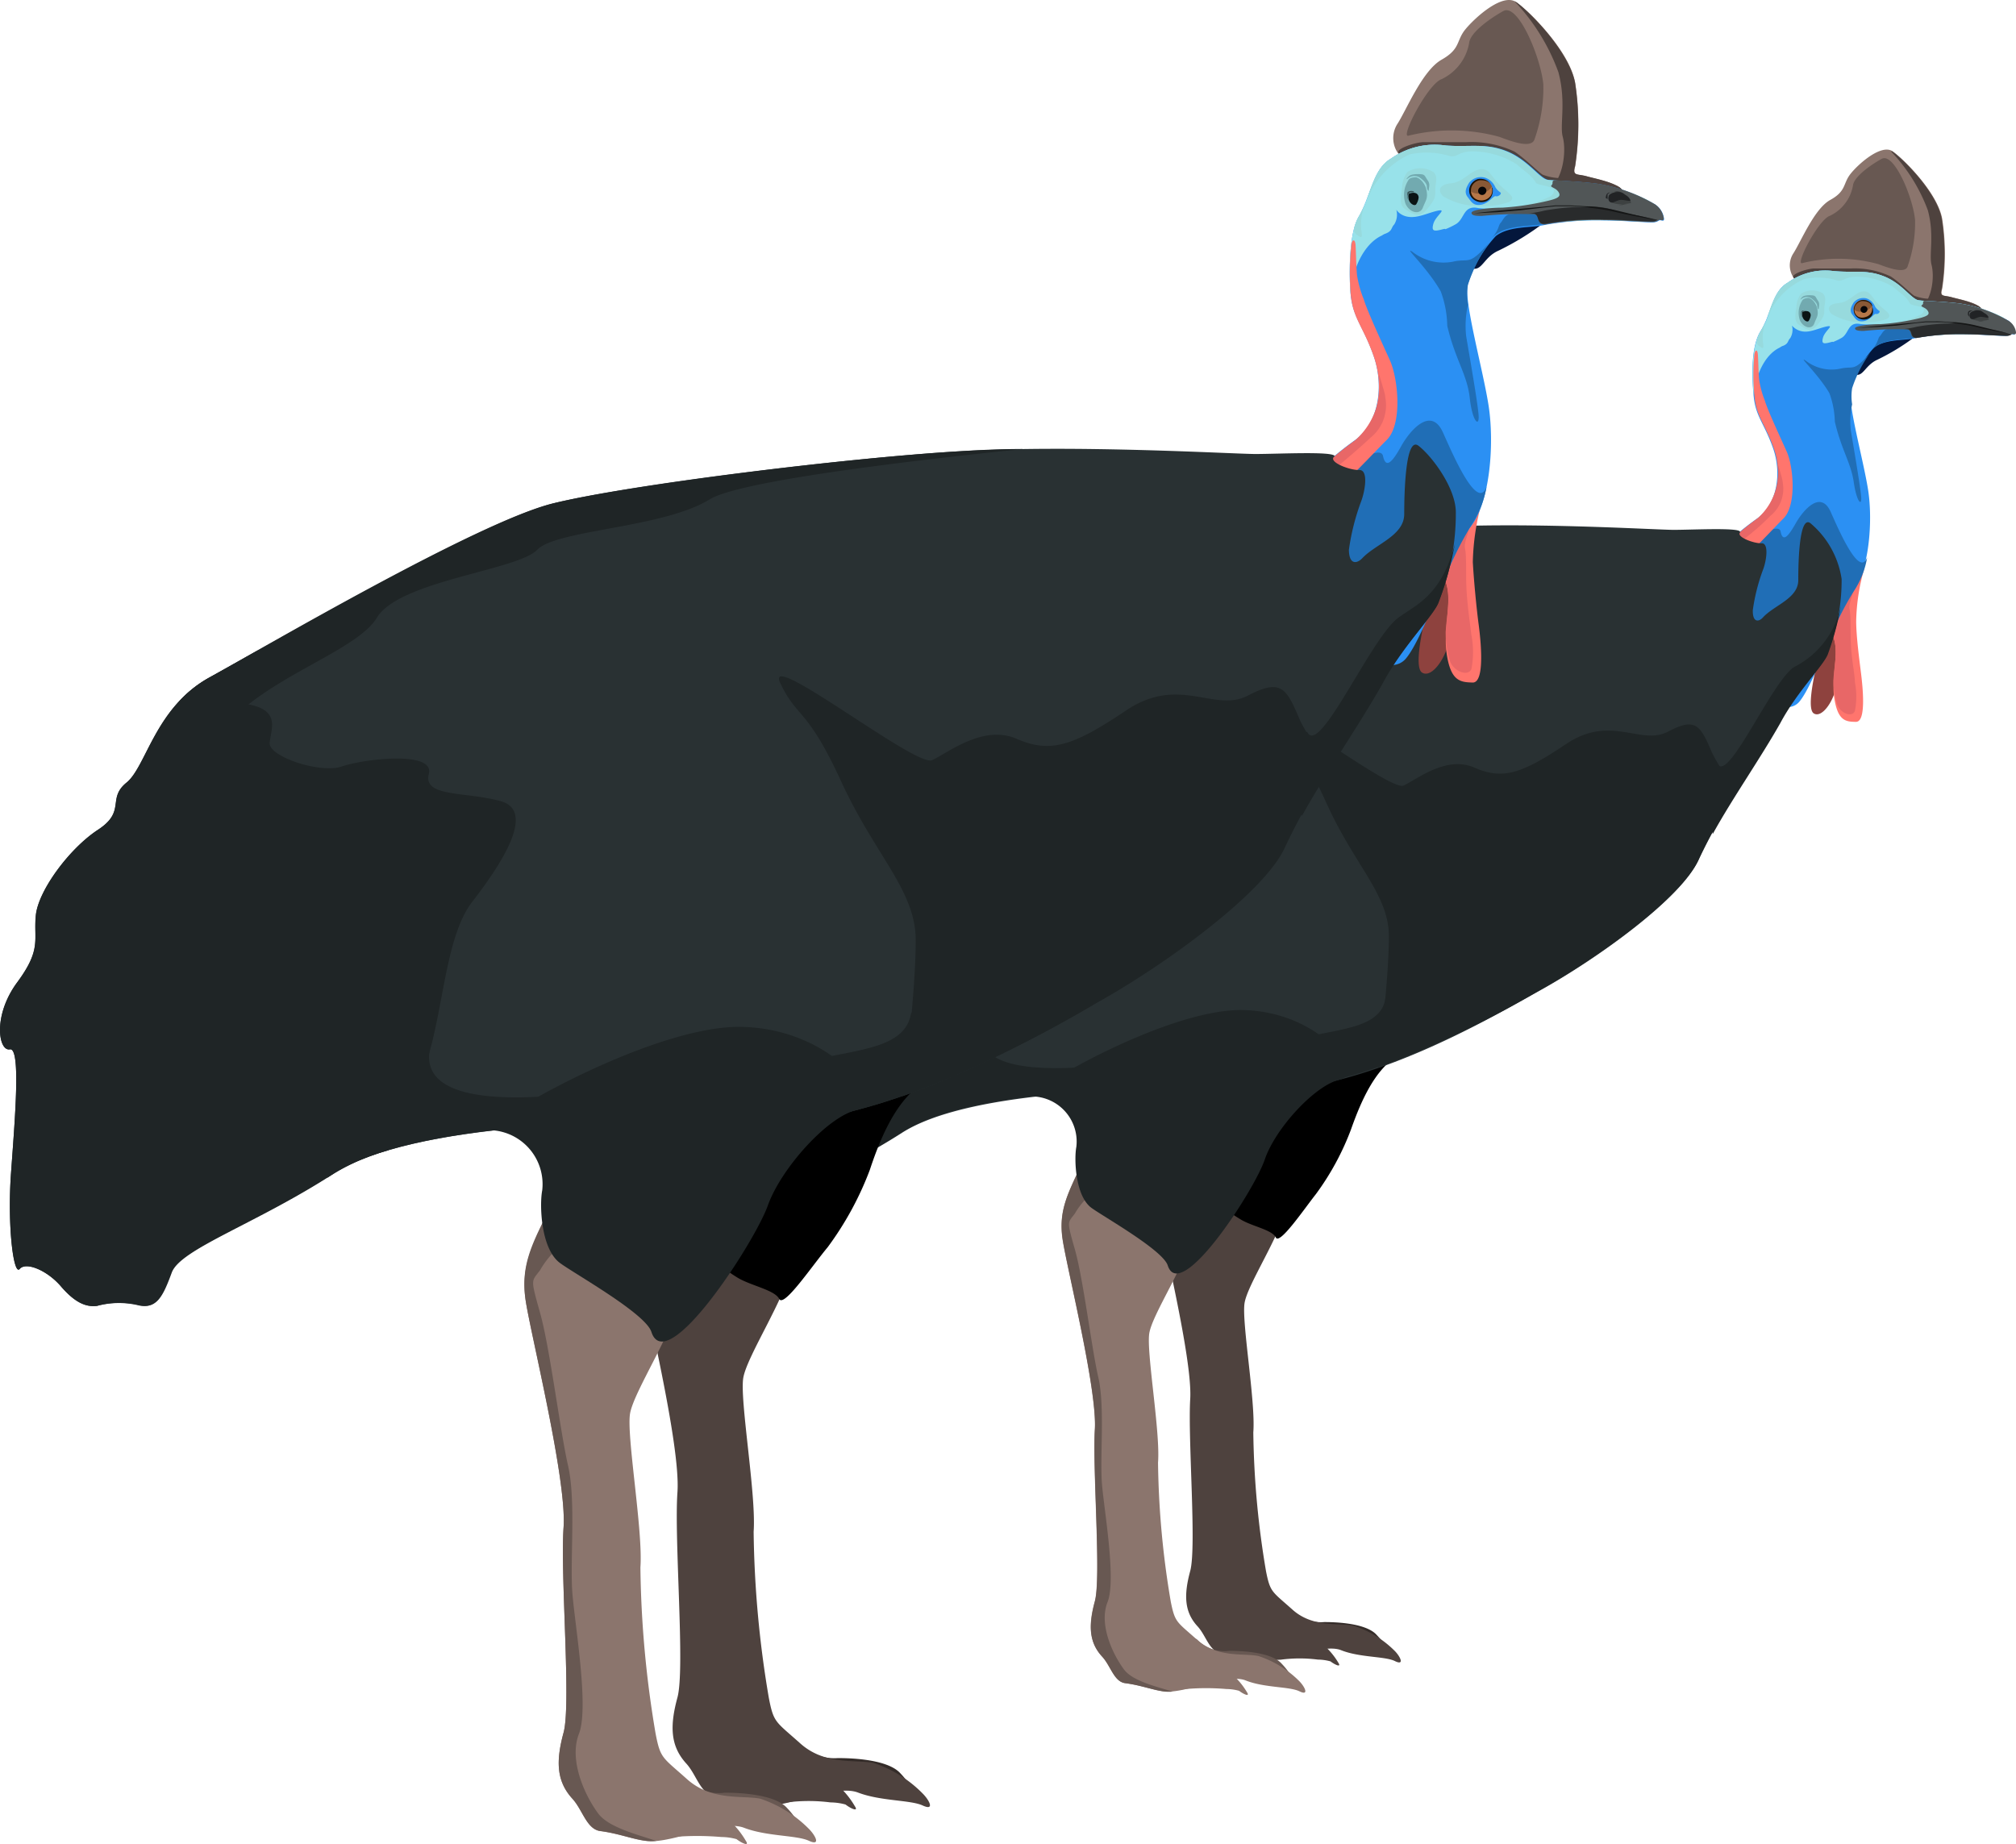 <svg id="Layer_1" data-name="Layer 1" xmlns="http://www.w3.org/2000/svg" viewBox="0 0 124.63 114"><defs><style>.cls-1{fill:#342c29;}.cls-2{fill:#4e423e;}.cls-3{fill:#8b756d;}.cls-4{fill:#685852;}.cls-5{fill:#8e423e;}.cls-6{fill:#ff756d;}.cls-7{fill:#e86767;}.cls-8{fill:#04173c;}.cls-9{fill:#2b90f3;}.cls-10{fill:#98e2ea;}.cls-11{fill:#97dadd;}.cls-12{fill:#b77748;}.cls-13{fill:#895936;}.cls-14{fill:#1c1308;}.cls-15{fill:#060608;}.cls-16{fill:#206eb6;}.cls-17{fill:#515657;}.cls-18{fill:#292b2c;}.cls-19{fill:#151616;}.cls-20{fill:#72aab0;}.cls-21{fill:#0b1314;}.cls-22{fill:#395558;}.cls-23{fill:#3d4141;}.cls-24{fill:#212325;}.cls-25{fill:#293133;}.cls-26{fill:#1f2526;}</style></defs><title>small hen</title><path class="cls-1" d="M79.81,99.48a2.5,2.5,0,0,0,2.06.81c1.38,0,2.74.22,3.24.8a4.45,4.45,0,0,1,.63.83c.19.29-.17.15-.49-.09a3,3,0,0,0-.78-.11,19.33,19.33,0,0,0-2.17-.08c-1.06,0-3.35.53-3.45,0S79.34,99.13,79.81,99.48Z"/><path class="cls-2" d="M73.47,65c-1.07.81,0,3.59-.79,5.28s-1.34,2.74-1.1,4.43,2.15,9.3,2,11.79.4,9.15,0,10.63-.37,2.53.45,3.42c.53.57.73,1.55,1.42,1.64,1,.13,1.74.45,2.46.52,1.32.13,3.85-1.14,5-.68s2.71.37,3.32.67.35-.26,0-.62a6.36,6.36,0,0,0-2.54-1.56c-.93-.19-2.53.13-3.79-1s-1.37-1.05-1.63-2.35a54.72,54.72,0,0,1-.79-8.61c.15-1.9-.73-6.84-.54-8s2.17-4.11,2.53-5.81a7.24,7.24,0,0,1,3.48-4.43C84.63,69.46,75.08,63.83,73.47,65Z"/><path d="M69.57,65.88a3.82,3.82,0,0,1,3,3.06c.39,1.25-1.16,6.14,1.12,5.45,1.26-.38,2,.41,3,1,.69.43,1.95.64,2.18,1.12s1.71-1.7,2.48-2.68a16.49,16.49,0,0,0,2.17-4c.68-1.93,1.49-3.6,2.73-4.45s.69-4.73-4.14-4.79S68.39,65.61,69.57,65.88Z"/><path class="cls-2" d="M78.87,101.18c1.38,0,2.74.22,3.24.8a4.49,4.49,0,0,1,.63.83c.19.29-.17.15-.49-.09a3,3,0,0,0-.78-.11,8.87,8.87,0,0,0-2.25,0C78.17,102.76,77.55,101.17,78.87,101.18Z"/><path class="cls-3" d="M111,17.32a1.36,1.36,0,0,1-.15-1.63c.47-.71,1.3-2.78,2.3-3.33s.77-1,1.25-1.61,1.91-1.88,2.61-1.39,2.78,2.57,3.06,4.18a14.14,14.14,0,0,1,0,4.31c-.15.54.1.39.61.53s1.68.35,1.89.79-2.35.74-3.11.45-6-.37-7-1.07S111.19,17.67,111,17.32Z"/><path class="cls-2" d="M122.54,19.17c-.21-.44-1.37-.64-1.89-.79s-.76,0-.61-.53a14.14,14.14,0,0,0,0-4.31c-.28-1.61-2.36-3.69-3.06-4.18l-.08,0A10.58,10.58,0,0,1,119.18,13c.42,1.55.06,2.73.23,3.38.24.93-.06,2.95-1.45,3a8.27,8.27,0,0,1,1.47.21C120.19,19.9,122.74,19.6,122.54,19.17Z"/><path class="cls-4" d="M116.33,9.82c-.54.29-1.73,1.08-1.78,1.66a2.57,2.57,0,0,1-1.42,1.86c-.72.24-2.17,3.06-1.72,2.93a9.37,9.37,0,0,1,4.71.06c.68.26,1.7.62,1.82.11a8,8,0,0,0,.45-2.84C118.26,12.2,117.09,9.41,116.33,9.82Z"/><path class="cls-2" d="M122.54,19.17a.7.7,0,0,0-.3-.28,17.23,17.23,0,0,0-2.73-.42,2.79,2.79,0,0,1-1.16-.18c-.22-.13-.83-.77-1.45-1.19a5.2,5.2,0,0,0-2.5-.5h-2.24c-.39,0-1.44.33-1.29.55l.1.16c.21.35.33.52,1.4,1.22s6.28.79,7,1.07S122.74,19.6,122.54,19.17Z"/><path class="cls-5" d="M112.6,39.91c-.26,1-1,3.87-.47,4.2s1.33-.89,1.42-1.9a11.84,11.84,0,0,0-.32-3.81C113,38,112.79,39.14,112.6,39.91Z"/><path class="cls-6" d="M115.22,35.26a12.48,12.48,0,0,0-.47,3.14c0,.94.2,2.41.3,3.23s.34,3-.31,3-1.14-.07-1.35-1.52.45-3-.21-4.06c-.56-.86.17-1.49.6-2.4S115.37,34.72,115.22,35.26Z"/><path class="cls-7" d="M114.34,37.67c-.11-.52.57-1.24,0-1.88a4.2,4.2,0,0,0-.58.87c-.43.92-1.16,1.54-.6,2.4s.24,1.87.18,3a5.4,5.4,0,0,0,.22,1.46c.17.55.92.88,1.11.44a4.65,4.65,0,0,0,0-1.79c0-.45-.19-1.32-.24-2.21S114.44,38.12,114.34,37.67Z"/><path class="cls-8" d="M118.45,20.77a13.74,13.74,0,0,1-2.39,1.47c-.75.34-.87,1.05-1.35.92a.68.68,0,0,1-.3-1.21c.52-.58.36-.92,1.35-1.15S118.88,20.43,118.45,20.77Z"/><path class="cls-9" d="M124.18,19.84a8.55,8.55,0,0,0-3-1.07c-1-.13-2.09-.15-2.55-.2s-1-1-2.11-1.46-1.88-.23-3.17-.35a3.93,3.93,0,0,0-2.82.71c-1,.56-1,1.91-1.69,3s-.49,3.36-.43,4c.12,1.29.65,1.68,1.2,3.24s.26,3.48-1,4.36-6.1,4.64-3.66,7.6,5.31,4.89,6.29,3.71,2.31-5.46,3.32-6.82,1.22-4.38.93-6.25-1.3-5.45-1.08-6.29a6.49,6.49,0,0,1,1.45-2.53c.69-.54,1.87-.42,2.57-.59a15,15,0,0,1,3.07-.23c.91,0,2.38.13,2.59.09s.2-.12.3-.1.19.06.18-.09A1,1,0,0,0,124.18,19.84Z"/><path class="cls-10" d="M123.4,20.72a4.18,4.18,0,0,0,.46-1.08,9.1,9.1,0,0,0-2.67-.87c-1-.13-2.09-.15-2.55-.2s-1-1-2.11-1.46-1.88-.23-3.17-.35a3.93,3.93,0,0,0-2.82.71c-1,.56-1,1.91-1.69,3s-.49,3.36-.43,4v.06c.14-2,1.3-3.43,2.55-3.15a4.25,4.25,0,0,0,2.88-.49c.46-.27.38-1,1.14-.86.6.1,2.86-.07,4.58.71a18.82,18.82,0,0,1,2-.07C122.1,20.65,122.84,20.7,123.4,20.72Z"/><path class="cls-11" d="M116.51,19.15a3.51,3.51,0,0,1-.61-.6c-.27-.34-.39-.61-.81-.52s-.8.66-1.43.71-.74.35-.43.67a3.49,3.49,0,0,0,1.82.51,4,4,0,0,0,1.6-.2C117,19.51,116.64,19.27,116.51,19.15Z"/><path class="cls-11" d="M118.63,18.57c-.47,0-1-1-2.11-1.46s-1.88-.23-3.17-.35a3.93,3.93,0,0,0-2.82.71c-.75.44-1,1.36-1.32,2.26.09-.23.25-.5.31-.64a4.28,4.28,0,0,1,2-1.83,4,4,0,0,1,2.12.1c.39,0,.4-.22,1.06-.25a4.3,4.3,0,0,1,2.39.67c.45.41.7.49,1,1,.07.1.56.13.79.26s.39-.13.54-.36Z"/><path class="cls-9" d="M116.18,19.22a.8.8,0,0,1-.27-.28.89.89,0,0,0-.52-.49.78.78,0,0,0-.8.26c-.14.23-.28.48-.08.74s.29.46.69.41.66-.49.77-.45S116.26,19.3,116.18,19.22Z"/><ellipse class="cls-12" cx="115.18" cy="19.12" rx="0.59" ry="0.57" transform="translate(-1.05 30.26) rotate(-14.9)"/><path class="cls-13" d="M114.59,19.09c.12.25.86.3,1.14-.18a.58.58,0,0,0-.7-.35A.6.6,0,0,0,114.59,19.09Z"/><path class="cls-14" d="M115.75,19a.62.62,0,0,1,0,.46.55.55,0,0,1-.15.18.59.59,0,0,1-.22.1.67.67,0,0,1-.47-.06.64.64,0,0,1-.18-.15.56.56,0,0,1-.11-.21.6.6,0,0,1,.07-.47.63.63,0,0,1,.38-.29.64.64,0,0,1,.24,0,.6.6,0,0,1,.4.24A.67.67,0,0,1,115.75,19Zm0,0a.49.49,0,0,0-.28-.33.65.65,0,0,0-.21-.05.6.6,0,0,0-.21,0,.56.56,0,0,0-.33.24.54.54,0,0,0-.07.41.49.49,0,0,0,.26.33.59.59,0,0,0,.42,0,.58.58,0,0,0,.34-.24A.54.54,0,0,0,115.73,19Z"/><path class="cls-15" d="M115.44,19.06a.23.23,0,0,1-.17.28.21.21,0,0,1-.25-.18.22.22,0,0,1,.42-.11Z"/><path class="cls-11" d="M118.83,19c.1.07.21.25-.08.45a5.62,5.62,0,0,1-1.46.5,7,7,0,0,0,1.95-.23c.39-.21.66-.1.42-.44S118.73,18.89,118.83,19Z"/><path class="cls-16" d="M118.55,20.85c-.06-.32-.6-.6-1-.61s-.54.08-.83.1-.38.32-.51.45-.08.37-.5.87a1.78,1.78,0,0,1,.22-.21c.69-.54,1.87-.42,2.57-.59Z"/><path class="cls-17" d="M124.63,20.54a1,1,0,0,0-.45-.7,8.55,8.55,0,0,0-3-1.07c-.84-.1-1.67-.14-2.21-.17-.17.06,0,.15-.15.26s.2.12.35.35,0,.32-.45.45a13.93,13.93,0,0,1-2.45.38c-.66,0-1.59.1-1.59.26s.35.16.54.16a19.48,19.48,0,0,1,2.72-.09c.28.09.1.47.46.53l.08,0a15,15,0,0,1,3.07-.23c.91,0,2.38.13,2.59.09s.2-.12.3-.1S124.64,20.69,124.63,20.54Z"/><path class="cls-18" d="M123.69,20.5c-.36-.09-1.14-.2-1.53-.33A3.78,3.78,0,0,0,121,20a13.21,13.21,0,0,0-2.5.2,5.94,5.94,0,0,1-.94.16,1.63,1.63,0,0,1,.41,0c.28.09.1.47.46.53l.08,0a15,15,0,0,1,3.07-.23c.91,0,2.38.13,2.59.09a.7.7,0,0,0,.18-.07Z"/><path class="cls-19" d="M124.34,20.65s0,0-.07,0l-.44-.12-.59-.14-1.18-.29a9.18,9.18,0,0,0-1.2-.18c-.4,0-.81-.06-1.21-.05h-.3l-.3,0-.6.07-1.21.11c-.8.07-1.61.14-2.41.23h0l1.21-.06,1.21-.09,1.2-.15.6-.06.3,0h.3c.4,0,.81,0,1.21.08a10.65,10.65,0,0,1,1.19.19l.59.14.6.12.6.11.44.09s0,0,.07,0Z"/><path class="cls-16" d="M111.63,22.3c-.53-.35.74.79,1.46,2a5.41,5.41,0,0,1,.34,1.77c.41,1.76,1,2.55,1.17,3.74s.5,1.54.46.93-.5-3.27-.64-4.12A4.86,4.86,0,0,1,114.5,25a3.2,3.2,0,0,1,0-1,7.91,7.91,0,0,1,1.13-2.2c-1.08,1.25-1,.79-1.89,1A2.61,2.61,0,0,1,111.63,22.3Z"/><path class="cls-11" d="M111.33,18.17a1.46,1.46,0,0,0-.27.73c0,.24-.23.93.14,1.17s.72.53,1.11.07.48-.63.47-1,.18-.71-.09-1A1.25,1.25,0,0,0,111.33,18.17Z"/><path class="cls-20" d="M111.41,18.59a1.41,1.41,0,0,0-.14,1.21c.22.48.75.59.89.2s.27-.46.19-.89-.42-.7-.57-.69S111.46,18.48,111.41,18.59Z"/><path class="cls-21" d="M111.51,19.26c-.11,0-.13.1-.08.32s.33.4.4.23a.73.73,0,0,0,.11-.33C111.91,19.21,111.66,19.21,111.51,19.26Z"/><path class="cls-20" d="M111.33,18.51a.53.53,0,0,1,.62-.08c.23.16.39.34.39.48s.1.29.1.16.08-.29-.06-.49-.12-.3-.35-.32-.5,0-.6.09S111.27,18.56,111.33,18.51Z"/><path class="cls-22" d="M111.4,19.58c0-.07-.07-.2,0-.27s.06-.1.16-.1.19,0,.12,0a.38.38,0,0,0-.25,0s-.08,0-.08.18S111.42,19.66,111.4,19.58Z"/><path class="cls-23" d="M122.94,19.74a.66.66,0,0,0-.23-.35c-.13-.07-.22-.2-.42-.19a.74.74,0,0,0-.47.14c-.08.09-.1.36.1.4a1.5,1.5,0,0,0,.66.09C122.76,19.77,123,19.8,122.94,19.74Z"/><path class="cls-24" d="M122.71,19.38c-.13-.07-.22-.2-.42-.19a.74.74,0,0,0-.47.14c-.08.09-.1.36.1.4H122c.06,0,.18-.08.36-.13s.6.11.57,0A.52.52,0,0,0,122.71,19.38Z"/><path class="cls-24" d="M121.73,19.56c0-.06,0-.2,0-.24a.49.49,0,0,1,.27-.12,1,1,0,0,1,.39,0c.11,0,.06,0,0,0l-.22,0a.39.39,0,0,0-.17,0l-.19,0a.18.18,0,0,0-.14.09.43.43,0,0,0,0,.2C121.7,19.53,121.73,19.59,121.73,19.56Z"/><path class="cls-23" d="M122.27,19.87a.91.91,0,0,0,.27,0,1.45,1.45,0,0,1,.26-.05c.08,0,.14,0,.06,0a.37.37,0,0,0-.18,0,.62.62,0,0,1-.19,0Z"/><path class="cls-9" d="M110.79,20.17a1,1,0,0,1-.12.74c-.17.17-.09.34-.46.48-.67.25.88.57,1.53.47,1-.16,1.93-.84,1.46-.71s-.61.12-.5-.28.67-.75.31-.7-.89.3-1.29.33C111,20.56,110.72,20,110.79,20.17Z"/><path class="cls-11" d="M108.85,20.46a2.39,2.39,0,0,0-.23.58.33.33,0,0,0,.15.37c.27.21.27.11.21-.3a3,3,0,0,1,.21-1.35A5.16,5.16,0,0,1,108.85,20.46Z"/><path class="cls-16" d="M114.62,36.53a5.37,5.37,0,0,0,.81-2.07c-.48,1.32-1.81-1.82-2.26-2.82-.63-1.38-1.72-.06-2.16.72s-.79,1.21-.93.51-2.21.82-2.21.82-1,1.33-2.08,3.18,1.59,3.87,4.28,4.15a4.08,4.08,0,0,0,3-1.38A18,18,0,0,1,114.62,36.53Z"/><path class="cls-6" d="M110.46,27.93c-.42-.93-1.21-2.63-1.36-3.17a5.55,5.55,0,0,1-.35-1.3c-.05-.59-.05-1.26-.08-1.57s-.17-.26-.21,0a13.84,13.84,0,0,0,0,2.6c.12,1.29.65,1.68,1.2,3.24s.26,3.48-1,4.36c-.89.64-3.71,2.8-4.24,5.07,1.8-.72,5-4.28,5.83-5.1S110.87,28.86,110.46,27.93Z"/><path class="cls-7" d="M110.21,29.84c0-.23-.24-.88-.45-1.68a3.74,3.74,0,0,1-1.1,3.88,17.7,17.7,0,0,0-2.23,1.9,1.13,1.13,0,0,0,.16.22,14.51,14.51,0,0,0,2.85-2.26A2.15,2.15,0,0,0,110.21,29.84Z"/><path class="cls-25" d="M109,38.16c.7-.75,2.17-1.16,2.17-2.29s.06-4,.74-3.53a5.58,5.58,0,0,1,1.94,3.46,12.11,12.11,0,0,1-.9,4.66c-.22.67-1.9,2.34-2.94,4.19-1.57,2.79-3.86,5.91-5,8.48-1,2.38-6.31,6.17-9.79,8.1S84,67.73,77.2,67.44s-17.39,0-21.44,2.6-8,3.9-8.41,5.12-.77,1.93-1.74,1.67a4.38,4.38,0,0,0-2.13.05c-.58.08-1.16-.18-1.87-1s-1.8-1.29-2.13-.9S38.85,72.72,39,70s.53-6.55-.06-6.43-.91-1.74.38-3.47.84-2.19,1-3.47,1.74-3.47,3.22-4.43S44,50.62,45,49.78s1.48-3.92,4.31-5.46,13.91-8,17.77-9S82.2,33,88.18,32.62s14.15.14,15.29.14,4-.15,4.1.11c0,0,0,0,0,.05-.24.28.86.69,1.33.67s.3,1.08.1,1.61a11.78,11.78,0,0,0-.64,2.52C108.34,38.52,108.74,38.46,109,38.16Z"/><path class="cls-26" d="M62.93,55.95c1.55-2,3.28-4.69,1.48-5.2s-4.06-.19-3.74-1.41-3.41-.77-4.51-.39-3.8-.51-3.73-1.22.58-1.67-1.09-2-2.45,1-1.61-.71a8.58,8.58,0,0,1,2.13-2.12l-2.52,1.41c-2.83,1.54-3.28,4.63-4.31,5.46s0,1.48-1.48,2.44-3.09,3.15-3.22,4.43.32,1.73-1,3.47-1,3.6-.38,3.47.25,3.73.06,6.43.13,5.33.45,4.95,1.42.06,2.13.9,1.29,1.09,1.87,1a4.38,4.38,0,0,1,2.13-.05c1,.26,1.29-.45,1.74-1.67S51.7,72.65,55.76,70a11.26,11.26,0,0,1,2.86-1.22,25.42,25.42,0,0,1,1.62-3.75C61.45,62.31,61.39,57.94,62.93,55.95Z"/><path class="cls-26" d="M85.18,66a63.6,63.6,0,0,0,10.08-4.82c3.48-1.93,8.75-5.72,9.79-8.1a34.74,34.74,0,0,1,2.39-4.25,9.35,9.35,0,0,1-1.61-2.31c-.71-1.67-1-2.19-2.7-1.29s-3.54-1.09-6.31.77-3.93,2.22-5.67,1.46-3.54.72-4.38,1.11-8.76-5.85-7.86-4,1.35,1.22,3.09,5.08,3.86,5.66,3.86,8.23-.52,6.75-.68,8.1Z"/><path class="cls-26" d="M91.46,32.51c-1.13,0-2.24.05-3.28.11-6,.35-17.19,1.73-21.06,2.7s-14.94,7.45-17.77,9a6.22,6.22,0,0,0-1.6,1.25c.15,2.25,1,3.57,1.79,2.16,1.74-3.15,7.28-4.56,8.44-6.48s7.28-2.45,8.31-3.48,6.5-1.16,9-2.65C76.78,34.16,85.36,33.14,91.46,32.51Z"/><path class="cls-26" d="M113,40.45a18.2,18.2,0,0,0,.81-3,5.51,5.51,0,0,1-2.93,3.81c-1.4,1-4,7.06-4.69,6-.33-.54-.47,3.12-.31,4.31,1.21-2.2,2.93-4.65,4.19-6.88C111.08,42.79,112.75,41.12,113,40.45Z"/><path class="cls-26" d="M85.64,61.78c-.4,2.2-4.1,1.75-6.81,2.91S71.11,65.75,66.67,66s-6.2-.63-6-2.33-5.72,3.83-5.3,6.55l.34-.22c4.06-2.6,14.63-2.89,21.44-2.6,5.75.24,12.18-3,16.14-5.15C91.86,61.19,85.77,61.07,85.64,61.78Z"/><path class="cls-4" d="M74,101.37a2.37,2.37,0,0,0,2,.7c1.38,0,2.74.22,3.24.8a4.48,4.48,0,0,1,.63.83c.19.29-.17.15-.49-.09a3,3,0,0,0-.78-.11,19.32,19.32,0,0,0-2.17-.08c-1.06,0-3.35.53-3.45,0S73.52,101,74,101.37Z"/><path class="cls-3" d="M67.57,66.87c-1.07.81,0,3.59-.79,5.28s-1.34,2.74-1.1,4.43,2.15,9.3,2,11.79.4,9.15,0,10.63-.37,2.53.45,3.42c.53.57.73,1.55,1.42,1.64,1,.13,1.74.44,2.46.52,1.32.13,3.85-1.14,5-.68s2.71.37,3.32.67.35-.26,0-.62a6.37,6.37,0,0,0-2.53-1.56c-.93-.19-2.53.13-3.79-1s-1.37-1.05-1.63-2.35a54.71,54.71,0,0,1-.79-8.61c.15-1.9-.73-6.84-.54-8s2.17-4.11,2.53-5.8A7.25,7.25,0,0,1,77,72.21C78.73,71.28,69.18,65.66,67.57,66.87Z"/><path class="cls-4" d="M69.47,103.2c-.73-1-1.54-2.8-1-4.15s-.19-5.54-.34-7.23.19-4.82-.23-6.65-.93-6.09-1.45-7.92-.45-1.61,0-2.22a4.59,4.59,0,0,1,2.35-2c.29-.1.26-1.65-1.89-1.16a2.51,2.51,0,0,1-.12.29c-.81,1.69-1.34,2.74-1.1,4.43s2.15,9.3,2,11.79.4,9.15,0,10.63-.37,2.53.45,3.42c.53.57.73,1.55,1.42,1.64,1,.13,1.74.44,2.46.52a2.63,2.63,0,0,0,.48,0C71.5,104.28,70,103.94,69.47,103.2Z"/><path class="cls-26" d="M64,67.8a2.79,2.79,0,0,1,2.54,3.11c-.14.72-.08,3,.92,3.76.73.54,4.42,2.61,4.73,3.57.78,2.41,5.35-4.63,6-6.55s3.1-4.59,4.64-4.94-1.22-4.23-6.05-4.3S62.83,67.82,64,67.8Z"/><path class="cls-3" d="M73.22,103c1.38,0,2.74.22,3.24.8a4.46,4.46,0,0,1,.63.83c.19.29-.17.15-.49-.09a3,3,0,0,0-.78-.11,14.77,14.77,0,0,0-2.52,0c-1.05.14-2.17-.32-2.27-.85S71.9,103,73.22,103Z"/><path class="cls-1" d="M49.34,107.7a3,3,0,0,0,2.46,1c1.64,0,3.27.26,3.87.95a5.31,5.31,0,0,1,.75,1c.23.34-.2.18-.58-.11a3.57,3.57,0,0,0-.93-.13,23.07,23.07,0,0,0-2.6-.1c-1.27,0-4,.63-4.11,0S48.79,107.29,49.34,107.7Z"/><path class="cls-2" d="M41.78,66.61c-1.27,1,0,4.29-.94,6.3s-1.6,3.27-1.31,5.28,2.56,11.1,2.35,14.07.48,10.92,0,12.69-.44,3,.54,4.08c.63.68.87,1.85,1.69,2,1.19.15,2.07.53,2.93.62,1.58.16,4.59-1.36,6-.82s3.24.45,4,.8.42-.32,0-.74A7.59,7.59,0,0,0,54,109c-1.11-.22-3,.16-4.53-1.21s-1.64-1.26-1.94-2.81a65.31,65.31,0,0,1-.94-10.28c.17-2.27-.87-8.16-.64-9.51s2.59-4.91,3-6.93A8.65,8.65,0,0,1,53.08,73C55.1,71.87,43.7,65.16,41.78,66.61Z"/><path d="M37.13,67.6c2.4.56,3.08,2.15,3.54,3.65S39.27,78.57,42,77.76c1.51-.45,2.38.49,3.57,1.22.82.51,2.32.77,2.6,1.33s2-2,3-3.2a19.69,19.69,0,0,0,2.6-4.77C54.54,70,55.51,68,57,67s.82-5.64-4.94-5.72S35.72,67.27,37.13,67.6Z"/><path class="cls-2" d="M48.23,109.73c1.64,0,3.27.26,3.87.95a5.36,5.36,0,0,1,.75,1c.23.34-.2.18-.58-.11a3.59,3.59,0,0,0-.93-.13,10.59,10.59,0,0,0-2.69,0C47.39,111.62,46.65,109.72,48.23,109.73Z"/><path class="cls-3" d="M86.55,9.63a1.63,1.63,0,0,1-.18-1.94c.56-.85,1.55-3.32,2.75-4S90,2.52,90.61,1.79,92.89-.45,93.73.13s3.32,3.06,3.65,5a16.88,16.88,0,0,1,0,5.15c-.18.64.12.46.73.63s2,.42,2.25.94-2.81.88-3.72.54-7.13-.44-8.41-1.28S86.8,10.05,86.55,9.63Z"/><path class="cls-2" d="M100.35,11.84c-.25-.52-1.64-.77-2.25-.94s-.91,0-.73-.63a16.88,16.88,0,0,0,0-5.15C97,3.19,94.56.71,93.73.13L93.63.08a12.63,12.63,0,0,1,2.71,4.38c.5,1.86.07,3.26.27,4,.29,1.11-.08,3.52-1.73,3.64a9.88,9.88,0,0,1,1.75.25C97.55,12.72,100.6,12.36,100.35,11.84Z"/><path class="cls-4" d="M92.94.68c-.64.35-2.07,1.29-2.12,2a3.07,3.07,0,0,1-1.69,2.21c-.86.29-2.59,3.65-2.06,3.5a11.18,11.18,0,0,1,5.62.07c.82.31,2,.74,2.18.14a9.49,9.49,0,0,0,.54-3.39C95.24,3.52,93.85.19,92.94.68Z"/><path class="cls-2" d="M100.35,11.84a.84.84,0,0,0-.35-.33,20.56,20.56,0,0,0-3.25-.5,3.33,3.33,0,0,1-1.38-.21c-.26-.15-1-.92-1.73-1.42a6.21,6.21,0,0,0-3-.59H88c-.47,0-1.72.4-1.54.66l.12.19c.25.42.4.62,1.68,1.46s7.5.94,8.41,1.28S100.6,12.36,100.35,11.84Z"/><path class="cls-5" d="M88.49,36.59c-.31,1.22-1.2,4.62-.57,5s1.59-1.06,1.7-2.27a14.13,14.13,0,0,0-.38-4.54C88.93,34.31,88.72,35.68,88.49,36.59Z"/><path class="cls-6" d="M91.62,31a14.89,14.89,0,0,0-.57,3.75c.06,1.12.23,2.88.36,3.85s.41,3.62-.37,3.6-1.36-.09-1.61-1.81.53-3.63-.26-4.84c-.67-1,.2-1.77.72-2.87S91.8,30.41,91.62,31Z"/><path class="cls-7" d="M90.57,33.92c-.13-.62.68-1.48,0-2.24a5,5,0,0,0-.7,1c-.52,1.09-1.39,1.84-.72,2.87s.29,2.23.22,3.56a6.44,6.44,0,0,0,.26,1.74c.21.65,1.1,1,1.33.53a5.55,5.55,0,0,0,0-2.13c-.06-.54-.22-1.58-.29-2.63S90.68,34.47,90.57,33.92Z"/><path class="cls-8" d="M95.48,13.75a16.41,16.41,0,0,1-2.85,1.75c-.9.4-1,1.26-1.62,1.1a.81.81,0,0,1-.36-1.44c.62-.69.43-1.09,1.61-1.37S96,13.35,95.48,13.75Z"/><path class="cls-9" d="M102.32,12.64a10.21,10.21,0,0,0-3.58-1.28c-1.25-.16-2.49-.18-3-.24s-1.22-1.21-2.52-1.75S90.92,9.1,89.39,9A4.69,4.69,0,0,0,86,9.8c-1.15.67-1.23,2.28-2,3.59-.68,1.14-.58,4-.51,4.75.14,1.54.78,2,1.43,3.87s.31,4.16-1.15,5.2-7.28,5.53-4.36,9.07,6.34,5.84,7.51,4.43,2.76-6.52,4-8.14,1.45-5.23,1.11-7.46-1.55-6.51-1.29-7.51a7.74,7.74,0,0,1,1.73-3c.82-.65,2.23-.5,3.07-.7a17.86,17.86,0,0,1,3.67-.27c1.09,0,2.84.16,3.09.11s.24-.14.36-.12.23.07.21-.11A1.24,1.24,0,0,0,102.32,12.64Z"/><path class="cls-10" d="M101.38,13.69a5,5,0,0,0,.54-1.29,10.87,10.87,0,0,0-3.19-1c-1.25-.16-2.49-.18-3-.24s-1.22-1.21-2.52-1.75S90.92,9.1,89.39,9A4.69,4.69,0,0,0,86,9.8c-1.15.67-1.23,2.28-2,3.59-.68,1.14-.58,4-.51,4.75v.07c.17-2.38,1.55-4.09,3-3.77A5.07,5.07,0,0,0,90,13.86c.55-.32.45-1.18,1.36-1,.71.12,3.41-.08,5.47.84a22.46,22.46,0,0,1,2.37-.08C99.83,13.61,100.72,13.66,101.38,13.69Z"/><path class="cls-11" d="M93.15,11.82a4.19,4.19,0,0,1-.73-.72c-.33-.4-.46-.73-1-.62s-1,.79-1.7.85-.88.42-.51.8a4.16,4.16,0,0,0,2.17.6,4.71,4.71,0,0,0,1.91-.24C93.73,12.25,93.32,12,93.15,11.82Z"/><path class="cls-11" d="M95.69,11.12c-.56-.06-1.22-1.21-2.52-1.75S90.92,9.1,89.39,9A4.69,4.69,0,0,0,86,9.8c-.9.52-1.14,1.62-1.58,2.7.11-.28.3-.59.37-.76a5.11,5.11,0,0,1,2.35-2.19,4.83,4.83,0,0,1,2.52.11c.46.06.48-.26,1.27-.3a5.14,5.14,0,0,1,2.85.81c.53.49.84.59,1.18,1.14.08.12.67.15.94.31s.46-.15.64-.43Z"/><path class="cls-9" d="M92.76,11.9a1,1,0,0,1-.32-.33,1.06,1.06,0,0,0-.62-.58.93.93,0,0,0-1,.31c-.16.27-.33.57-.09.88s.35.55.82.48.79-.58.92-.53S92.86,12,92.76,11.9Z"/><path class="cls-12" d="M92.25,11.61a.69.69,0,0,1-.5.84.68.68,0,1,1-.35-1.32A.69.69,0,0,1,92.25,11.61Z"/><path class="cls-13" d="M90.86,11.75c.15.29,1,.36,1.37-.21a.69.69,0,0,0-.83-.41A.71.71,0,0,0,90.86,11.75Z"/><path class="cls-14" d="M92.26,11.6a.74.74,0,0,1-.06.54.66.66,0,0,1-.18.22.71.71,0,0,1-.26.12.8.8,0,0,1-.56-.08.76.76,0,0,1-.22-.18.66.66,0,0,1-.13-.25.72.72,0,0,1,.08-.56.75.75,0,0,1,.45-.34.76.76,0,0,1,.29,0,.72.72,0,0,1,.47.29A.81.81,0,0,1,92.26,11.6Zm0,0a.59.59,0,0,0-.33-.39.78.78,0,0,0-.25-.06.72.72,0,0,0-.25,0,.67.67,0,0,0-.4.29.65.65,0,0,0-.08.49.59.59,0,0,0,.31.39.71.71,0,0,0,.5.05.7.7,0,0,0,.41-.29A.64.64,0,0,0,92.23,11.61Z"/><path class="cls-15" d="M91.88,11.71a.28.28,0,0,1-.2.34.25.25,0,0,1-.3-.21.26.26,0,0,1,.5-.13Z"/><path class="cls-11" d="M95.93,11.6c.12.08.25.3-.09.54a6.71,6.71,0,0,1-1.75.6,8.33,8.33,0,0,0,2.32-.27c.47-.26.79-.12.5-.52S95.8,11.51,95.93,11.6Z"/><path class="cls-16" d="M95.59,13.85c-.07-.39-.72-.72-1.21-.73s-.64.1-1,.12-.46.38-.61.54-.09.45-.6,1a2.12,2.12,0,0,1,.26-.25c.82-.65,2.23-.5,3.07-.7Z"/><path class="cls-17" d="M102.85,13.47a1.24,1.24,0,0,0-.54-.84,10.21,10.21,0,0,0-3.58-1.28c-1-.12-2-.17-2.63-.21-.21.07-.05.18-.18.31s.24.14.42.41,0,.39-.54.53a16.63,16.63,0,0,1-2.93.45c-.78,0-1.9.12-1.9.32s.41.19.65.19a23.26,23.26,0,0,1,3.25-.1c.33.11.12.56.55.63l.1,0a17.86,17.86,0,0,1,3.67-.27c1.09,0,2.84.16,3.09.11s.24-.14.36-.12S102.87,13.66,102.85,13.47Z"/><path class="cls-18" d="M101.73,13.43c-.42-.11-1.36-.24-1.82-.39a4.51,4.51,0,0,0-1.43-.26,15.77,15.77,0,0,0-3,.24,7.09,7.09,0,0,1-1.12.19,2,2,0,0,1,.49,0c.33.11.12.56.55.63l.1,0a17.86,17.86,0,0,1,3.67-.27c1.09,0,2.84.16,3.09.11a.83.83,0,0,0,.21-.09Z"/><path class="cls-19" d="M102.5,13.61s-.06,0-.09,0l-.53-.14-.71-.16-1.41-.34a11,11,0,0,0-1.44-.21c-.48,0-1-.07-1.45-.06h-.36l-.36,0-.72.08L94,12.91c-1,.08-1.92.16-2.88.28h0l1.45-.07L94,13l1.44-.17.72-.08.36,0h.36c.48,0,1,0,1.44.1a12.71,12.71,0,0,1,1.42.23l.71.16.71.14.71.13.52.1s.06,0,.08,0Z"/><path class="cls-16" d="M87.33,15.58c-.64-.42.89.94,1.74,2.44a6.46,6.46,0,0,1,.4,2.12c.49,2.1,1.23,3,1.39,4.46s.59,1.84.55,1.11-.6-3.9-.77-4.92a5.8,5.8,0,0,1,.11-1.94,3.82,3.82,0,0,1,0-1.25A9.45,9.45,0,0,1,92.07,15c-1.29,1.49-1.23.94-2.25,1.18A3.11,3.11,0,0,1,87.33,15.58Z"/><path class="cls-11" d="M87,10.64a1.74,1.74,0,0,0-.32.88c0,.29-.27,1.11.16,1.39s.86.63,1.33.08.58-.75.56-1.2.21-.84-.11-1.15A1.5,1.5,0,0,0,87,10.64Z"/><path class="cls-20" d="M87.06,11.15a1.68,1.68,0,0,0-.17,1.45c.26.57.89.7,1.07.24s.32-.56.23-1.06-.5-.83-.68-.82S87.13,11,87.06,11.15Z"/><path class="cls-21" d="M87.19,11.95c-.13,0-.15.12-.1.38s.39.47.48.27a.88.88,0,0,0,.13-.4C87.67,11.89,87.37,11.89,87.19,11.95Z"/><path class="cls-20" d="M87,11.06a.63.63,0,0,1,.74-.1c.28.19.47.4.47.58s.12.35.12.19.1-.35-.07-.58-.15-.36-.42-.38-.59,0-.72.11S86.9,11.12,87,11.06Z"/><path class="cls-22" d="M87.06,12.34c0-.08-.08-.24,0-.33s.07-.12.19-.12.23,0,.14-.06a.45.45,0,0,0-.29,0c-.06.05-.1,0-.1.21S87.08,12.43,87.06,12.34Z"/><path class="cls-23" d="M100.83,12.52a.79.79,0,0,0-.27-.42c-.15-.08-.27-.24-.5-.23a.89.89,0,0,0-.56.17c-.09.11-.12.43.12.48a1.8,1.8,0,0,0,.78.11C100.61,12.56,100.86,12.59,100.83,12.52Z"/><path class="cls-24" d="M100.56,12.1c-.15-.08-.27-.24-.5-.23a.89.89,0,0,0-.56.17c-.09.11-.12.43.12.48l.06,0c.07,0,.22-.09.43-.15s.72.13.68,0A.62.62,0,0,0,100.56,12.1Z"/><path class="cls-24" d="M99.38,12.3c0-.07,0-.24,0-.29a.59.59,0,0,1,.32-.15,1.22,1.22,0,0,1,.47,0c.14,0,.08,0,0,0l-.26,0a.47.47,0,0,0-.2,0,1.43,1.43,0,0,1-.23.05.22.22,0,0,0-.16.11.52.52,0,0,0-.05.23C99.36,12.27,99.39,12.34,99.38,12.3Z"/><path class="cls-23" d="M100,12.67a1.08,1.08,0,0,0,.33,0,1.73,1.73,0,0,1,.31-.06c.1,0,.17,0,.08,0a.44.44,0,0,0-.21,0,.74.74,0,0,1-.23,0C100.21,12.7,99.89,12.67,100,12.67Z"/><path class="cls-9" d="M86.33,13a1.15,1.15,0,0,1-.14.88c-.2.2-.1.4-.55.57-.8.3,1.06.69,1.82.57,1.25-.19,2.31-1,1.75-.85s-.73.14-.6-.33.8-.89.37-.83-1.06.36-1.54.4C86.52,13.51,86.25,12.81,86.33,13Z"/><path class="cls-11" d="M84,13.39a2.86,2.86,0,0,0-.28.69.4.4,0,0,0,.18.45c.32.25.33.13.25-.35a3.52,3.52,0,0,1,.25-1.61A6.16,6.16,0,0,1,84,13.39Z"/><path class="cls-16" d="M90.9,32.57a6.41,6.41,0,0,0,1-2.47c-.58,1.58-2.16-2.18-2.7-3.37-.75-1.65-2.06-.08-2.58.86s-.94,1.44-1.12.61-2.63,1-2.63,1-1.17,1.59-2.49,3.8,1.9,4.62,5.11,4.95a4.87,4.87,0,0,0,3.63-1.65A21.51,21.51,0,0,1,90.9,32.57Z"/><path class="cls-6" d="M85.93,22.29c-.5-1.11-1.44-3.14-1.62-3.78A6.63,6.63,0,0,1,83.89,17c-.06-.7-.06-1.5-.09-1.87s-.21-.32-.25-.05a16.52,16.52,0,0,0-.05,3.1c.14,1.54.78,2,1.43,3.87s.31,4.16-1.15,5.2c-1.06.76-4.43,3.34-5.06,6.05,2.15-.86,6-5.11,7-6.09S86.43,23.41,85.93,22.29Z"/><path class="cls-7" d="M85.64,24.58c0-.27-.28-1-.54-2a4.47,4.47,0,0,1-1.31,4.63,21.13,21.13,0,0,0-2.66,2.26,1.35,1.35,0,0,0,.2.27c.19.13,2.39-1.73,3.41-2.69A2.57,2.57,0,0,0,85.64,24.58Z"/><path class="cls-25" d="M84.22,34.51c.84-.89,2.59-1.39,2.59-2.73s.08-4.83.88-4.22S90,30.15,90,31.68a14.46,14.46,0,0,1-1.08,5.56c-.27.8-2.26,2.79-3.51,5-1.87,3.33-4.61,7.06-6,10.13-1.24,2.84-7.53,7.36-11.69,9.67s-13.43,7.77-21.56,7.43-20.75,0-25.6,3.11-9.5,4.66-10,6.11-.92,2.3-2.08,2A5.23,5.23,0,0,0,6,80.74c-.69.09-1.38-.22-2.23-1.21S1.6,78,1.22,78.45.45,75.77.68,72.55s.63-7.82-.07-7.67-1.08-2.07.45-4.14,1-2.61,1.15-4.14,2.08-4.14,3.84-5.29.54-1.92,1.77-2.92S9.6,43.7,13,41.86s16.6-9.59,21.22-10.74,18-2.8,25.14-3.22,16.89.17,18.26.17,4.8-.18,4.89.13c0,0,0,0-.06.06-.28.33,1,.82,1.58.8s.36,1.29.12,1.93a14.07,14.07,0,0,0-.76,3C83.4,34.94,83.89,34.86,84.22,34.51Z"/><path class="cls-26" d="M29.2,55.75c1.84-2.38,3.92-5.6,1.77-6.21s-4.84-.23-4.46-1.69-4.07-.92-5.38-.46-4.54-.61-4.46-1.46.69-2-1.31-2.38-2.92,1.15-1.92-.84A10.24,10.24,0,0,1,16,40.18l-3,1.68C9.6,43.7,9.06,47.38,7.83,48.38s0,1.76-1.77,2.92-3.69,3.76-3.84,5.29.38,2.07-1.15,4.14S-.09,65,.61,64.88s.3,4.45.07,7.67.15,6.37.54,5.91,1.69.08,2.54,1.07S5.29,80.83,6,80.74a5.23,5.23,0,0,1,2.54-.06c1.15.31,1.54-.54,2.08-2s5.19-3,10-6.11A13.44,13.44,0,0,1,24,71.12,30.35,30.35,0,0,1,26,66.64C27.43,63.34,27.36,58.12,29.2,55.75Z"/><path class="cls-26" d="M55.76,67.79a75.92,75.92,0,0,0,12-5.76c4.15-2.3,10.44-6.83,11.69-9.67a41.48,41.48,0,0,1,2.85-5.07,11.16,11.16,0,0,1-1.93-2.75c-.85-2-1.15-2.61-3.23-1.53s-4.23-1.3-7.53.92-4.69,2.65-6.76,1.75-4.23.86-5.23,1.32-10.45-7-9.38-4.76S49.88,43.7,52,48.31s4.61,6.75,4.61,9.82-.62,8.06-.81,9.67Z"/><path class="cls-26" d="M63.25,27.76c-1.35,0-2.68.06-3.92.14C52.2,28.32,38.81,30,34.2,31.12S16.36,40,13,41.86a7.43,7.43,0,0,0-1.91,1.49c.18,2.69,1.21,4.26,2.14,2.58,2.08-3.76,8.69-5.45,10.07-7.74S32,35.26,33.2,34,41,32.66,43.88,30.87C45.73,29.74,56,28.51,63.25,27.76Z"/><path class="cls-26" d="M88.94,37.24a21.73,21.73,0,0,0,1-3.6c-.84,3.21-2.4,3.74-3.49,4.55-1.68,1.23-4.8,8.43-5.6,7.13-.4-.65-.57,3.73-.37,5.14,1.45-2.63,3.5-5.55,5-8.21C86.68,40,88.67,38,88.94,37.24Z"/><path class="cls-26" d="M56.31,62.71c-.47,2.62-4.89,2.09-8.13,3.47S39,67.45,33.66,67.79,26.26,67,26.55,65s-6.83,4.57-6.32,7.82l.41-.26c4.84-3.11,17.47-3.45,25.6-3.11,6.86.29,14.54-3.56,19.27-6.15C63.74,62,56.46,61.86,56.31,62.71Z"/><path class="cls-4" d="M42.39,110a2.82,2.82,0,0,0,2.4.84c1.64,0,3.27.26,3.87.95a5.35,5.35,0,0,1,.75,1c.23.35-.2.18-.58-.11a3.6,3.6,0,0,0-.93-.13,23.06,23.06,0,0,0-2.6-.1c-1.27,0-4,.63-4.11,0S41.84,109.54,42.39,110Z"/><path class="cls-3" d="M34.74,68.79c-1.27,1,0,4.29-.94,6.3s-1.6,3.27-1.31,5.28,2.56,11.1,2.35,14.07.48,10.92,0,12.69-.44,3,.54,4.08c.63.68.87,1.85,1.69,2,1.19.15,2.07.53,2.93.62,1.58.16,4.59-1.36,6-.82s3.24.45,4,.8.42-.32,0-.74a7.6,7.6,0,0,0-3-1.86c-1.11-.22-3,.16-4.53-1.21s-1.64-1.26-1.94-2.81a65.3,65.3,0,0,1-.94-10.28c.17-2.26-.87-8.16-.64-9.51s2.59-4.91,3-6.93A8.65,8.65,0,0,1,46,75.15C48.06,74,36.66,67.33,34.74,68.79Z"/><path class="cls-4" d="M37,112.15c-.87-1.16-1.84-3.34-1.21-4.95s-.23-6.62-.4-8.63.23-5.75-.27-7.94S34,83.36,33.39,81.18s-.54-1.92,0-2.65a5.47,5.47,0,0,1,2.81-2.4c.34-.12.32-2-2.26-1.39a3,3,0,0,1-.14.34c-1,2-1.6,3.27-1.31,5.28s2.56,11.1,2.35,14.07.48,10.92,0,12.69-.44,3,.54,4.08c.63.68.87,1.85,1.69,2,1.19.15,2.07.53,2.93.62a3.14,3.14,0,0,0,.57,0C39.42,113.43,37.66,113,37,112.15Z"/><path class="cls-26" d="M30.52,69.89a3.34,3.34,0,0,1,3,3.71c-.17.86-.1,3.61,1.1,4.49.87.65,5.28,3.11,5.65,4.26.93,2.88,6.38-5.52,7.2-7.82S51.19,69,53,68.62s-1.46-5.05-7.22-5.13S29.07,69.92,30.52,69.89Z"/><path class="cls-3" d="M41.49,111.87c1.64,0,3.27.26,3.87.95a5.33,5.33,0,0,1,.75,1c.23.34-.2.18-.58-.11a3.58,3.58,0,0,0-.93-.13,17.64,17.64,0,0,0-3,0c-1.26.17-2.59-.39-2.71-1S39.91,111.86,41.49,111.87Z"/></svg>